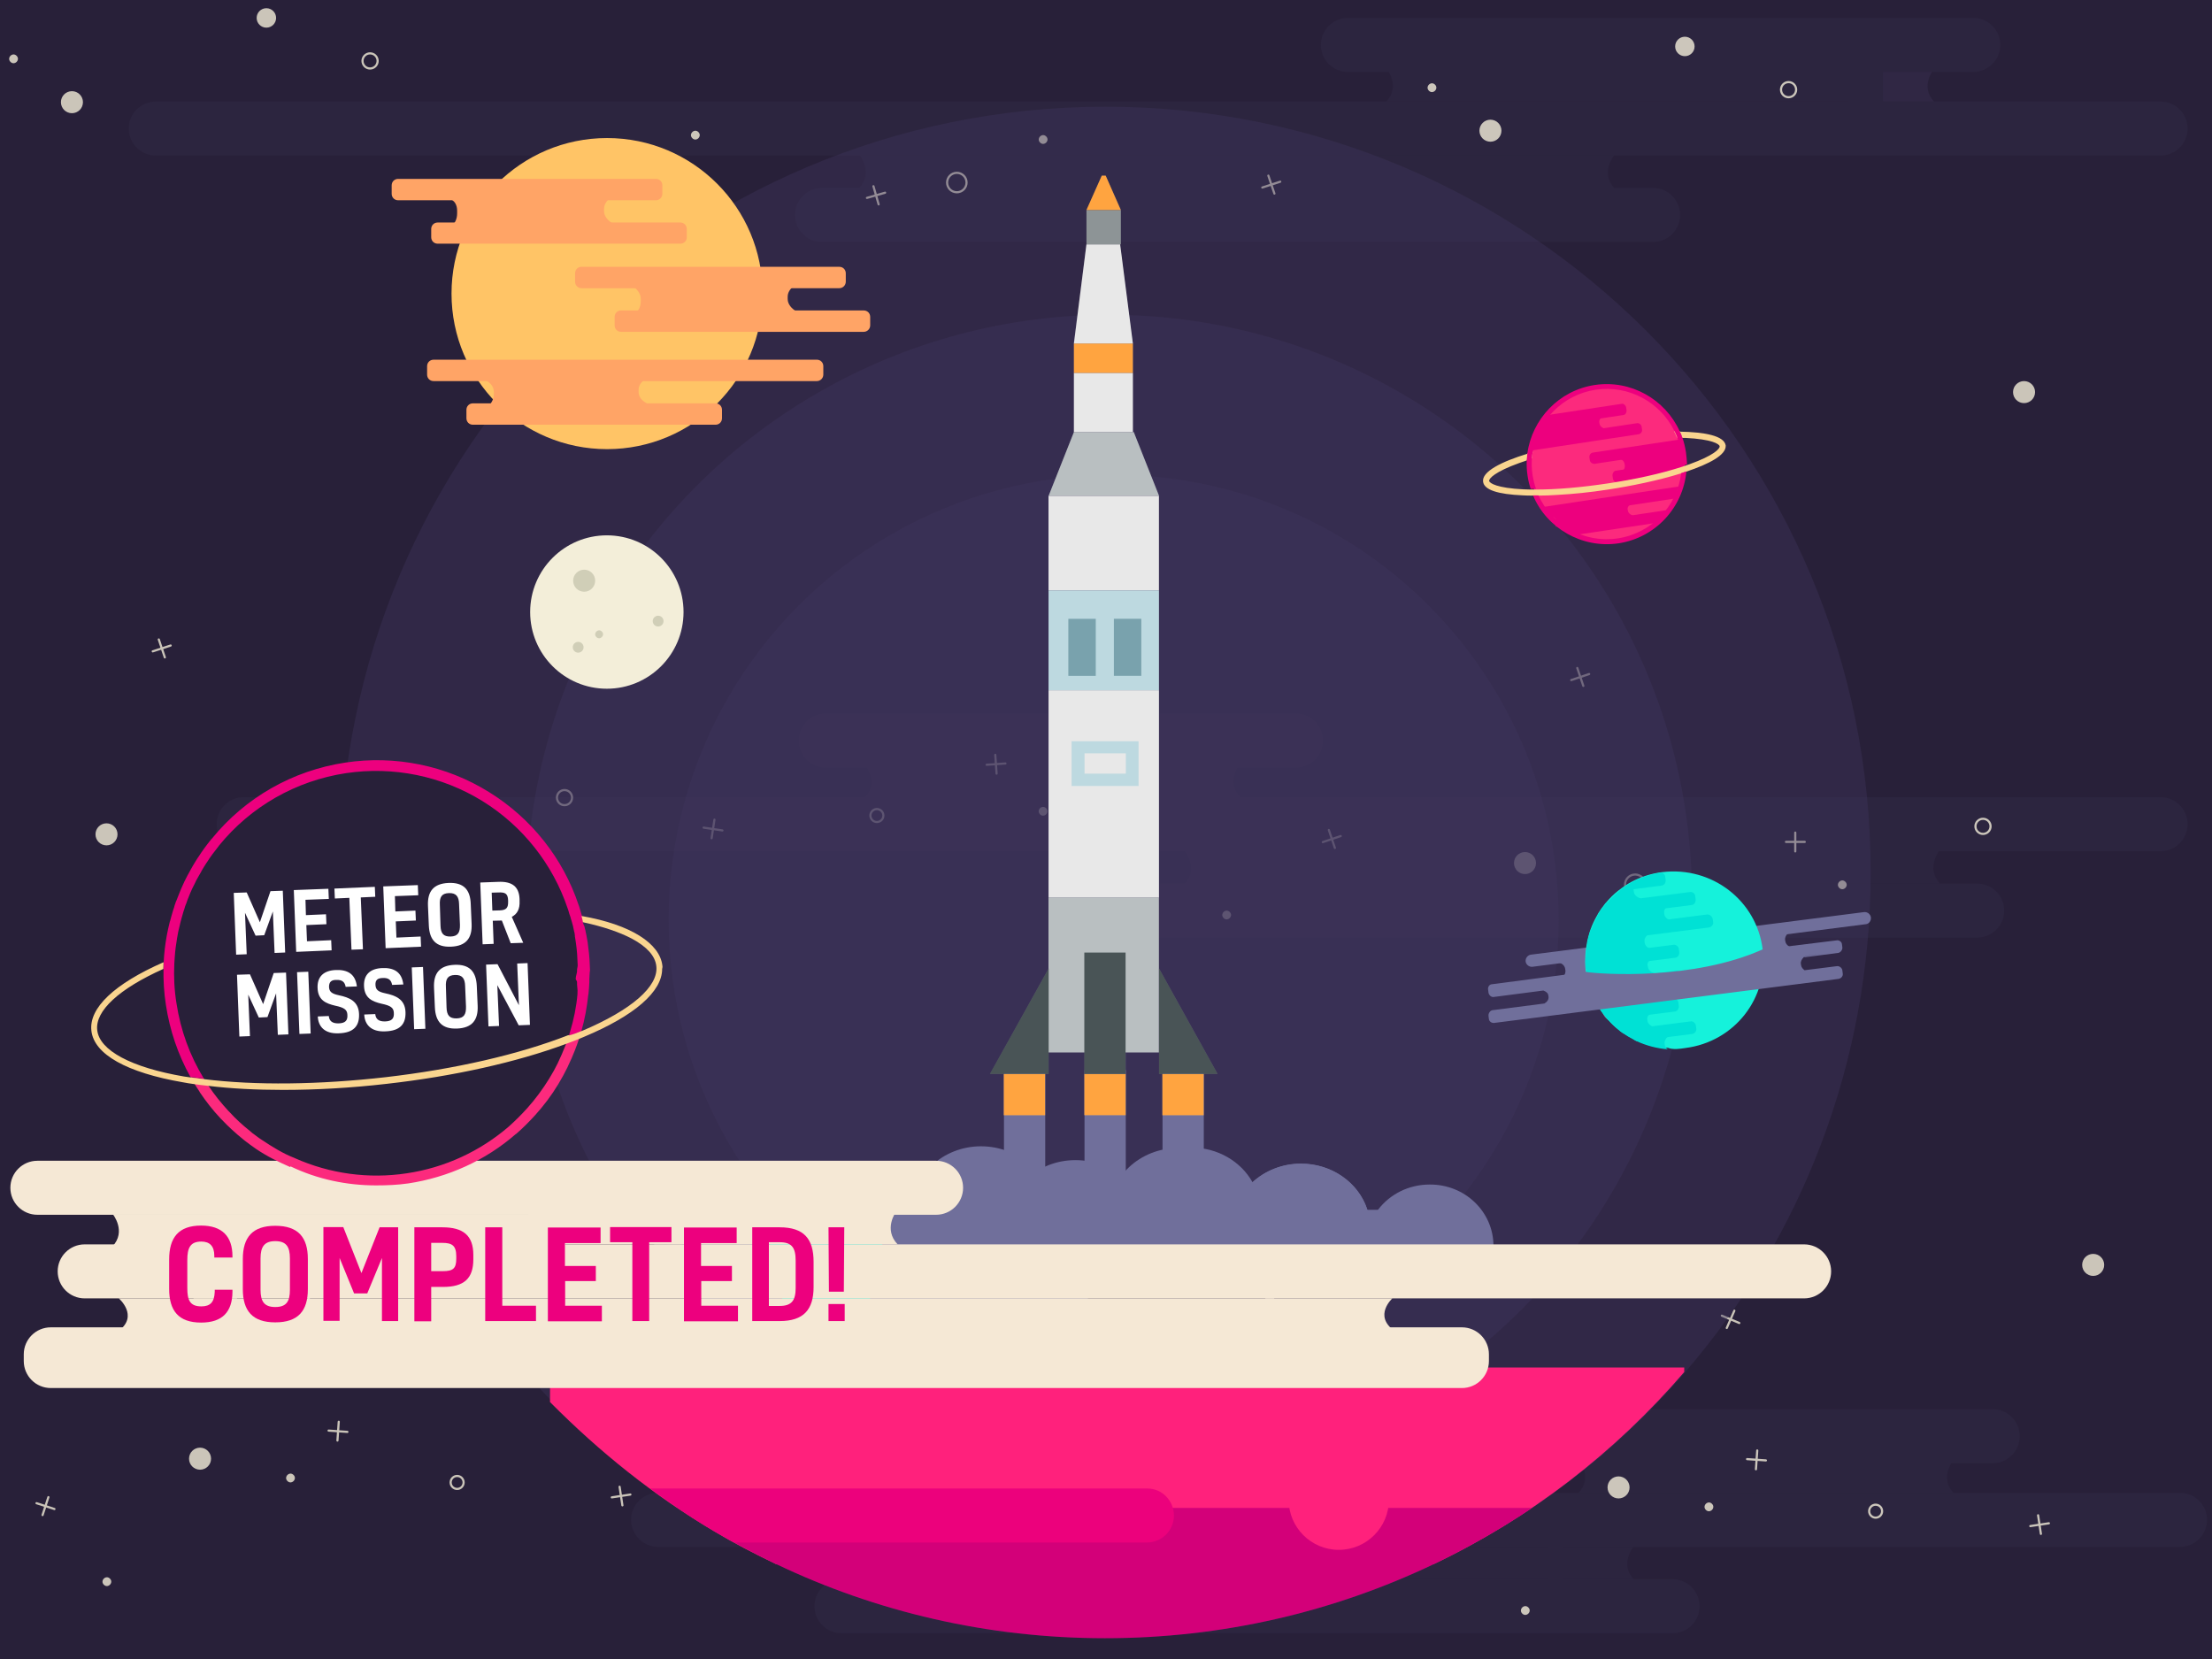<?xml version="1.0" encoding="utf-8"?>
<!-- Generator: Adobe Illustrator 19.2.1, SVG Export Plug-In . SVG Version: 6.00 Build 0)  -->
<svg version="1.1" id="Layer_1" xmlns="http://www.w3.org/2000/svg" xmlns:xlink="http://www.w3.org/1999/xlink" x="0px" y="0px"
	 viewBox="0 0 1023.9 768" style="enable-background:new 0 0 1023.9 768;" xml:space="preserve">
<rect x="0" y="0" width="1023.9" height="768" fill="#333333" stroke="none"/>
<style type="text/css">
	.st0{fill:#282039;}
	.st1{fill:#2C253F;}
	.st2{fill:#302744;}
	.st3{opacity:0.8;}
	.st4{fill:#F3EED9;stroke:#F3EED9;stroke-linecap:round;stroke-linejoin:round;stroke-miterlimit:10;}
	.st5{opacity:0.8;fill:none;stroke:#F3EED9;stroke-miterlimit:10;}
	.st6{opacity:0.8;fill:#F3EED9;}
	.st7{opacity:0.4;fill:#40355D;}
	.st8{fill:#F3EED9;}
	.st9{fill:#D0CEB7;}
	.st10{fill:#706F9B;}
	.st11{fill:#15F2DB;}
	.st12{fill:#00E1D5;}
	.st13{fill:#FC2A7D;}
	.st14{fill:#ED007E;}
	.st15{fill:#FAD58F;}
	.st16{fill:#FFC466;}
	.st17{fill:#FFA466;}
	.st18{fill:#FF217C;}
	.st19{fill:#D30079;}
	.st20{fill:#F5E8D5;}
	.st21{fill:#EC017C;}
	.st22{fill:#FFFFFF;}
	.st23{opacity:0.15;}
	.st24{fill:#FFA440;}
	.st25{fill:#E8E8E8;}
	.st26{fill:#8D9496;}
	.st27{fill:#B9BFC1;}
	.st28{fill:#BDD9E0;}
	.st29{fill:#79A2AD;}
	.st30{fill:#495456;}
</style>
<g>
	<rect transform="matrix(-1 -1.224647e-16 1.224647e-16 -1 1023.904 768)" class="st0" width="1023.9" height="768"/>
	<g>
		<path class="st1" d="M548.4,394c0,0,6.8,8,0.1,15h39.1v-15L548.4,394z"/>
		<path class="st1" d="M861.6,409h-281v-15l280.3,0"/>
		<path class="st1" d="M897.5,394c0,0-6.1,8,0.5,15h-40.4v-15L897.5,394z"/>
	</g>
	<path class="st1" d="M400.4,354c0,0,6.8,8,0.1,15h39.1v-15L400.4,354z"/>
	<path class="st1" d="M573.5,354c0,0-6.1,8,0.5,15H433.6v-15L573.5,354z"/>
	<path class="st1" d="M915.2,409l-384.7,0c-6.9,0-12.5,5.6-12.5,12.5v0c0,6.9,5.6,12.5,12.5,12.5l384.7,0c6.9,0,12.5-5.6,12.5-12.5
		v0C927.7,414.6,922.1,409,915.2,409z"/>
	<path class="st1" d="M1000.1,369l-887.3,0c-6.9,0-12.5,5.6-12.5,12.5l0,0c0,6.9,5.6,12.5,12.5,12.5l887.3,0
		c6.9,0,12.5-5.6,12.5-12.5l0,0C1012.6,374.6,1007,369,1000.1,369z"/>
	<path class="st1" d="M599.8,330.3l-217.5,0c-6.9,0-12.5,5.6-12.5,12.5v0c0,6.9,5.6,12.5,12.5,12.5l217.5,0
		c6.9,0,12.5-5.6,12.5-12.5v0C612.3,335.9,606.7,330.3,599.8,330.3z"/>
	<path class="st2" d="M895.1,32c0,0-6.5,8,0.1,15h-39.6V32L895.1,32z"/>
	<g>
		<path class="st1" d="M747.1,72c0,0-6.5,8,0.1,15h-39.6V72L747.1,72z"/>
		<path class="st1" d="M433.6,87h281V72l-280.3,0"/>
		<path class="st1" d="M398,72c0,0,6.4,8-0.3,15h39.9V72L398,72z"/>
	</g>
	<path class="st1" d="M642,32c0,0,6.4,8-0.3,15h229.9V32L642,32z"/>
	<path class="st1" d="M380.5,87l384.7,0c6.9,0,12.5,5.6,12.5,12.5v0c0,6.9-5.6,12.5-12.5,12.5l-384.7,0c-6.9,0-12.5-5.6-12.5-12.5v0
		C368,92.6,373.6,87,380.5,87z"/>
	<path class="st1" d="M72.1,47l928,0c6.9,0,12.5,5.6,12.5,12.5v0c0,6.9-5.6,12.5-12.5,12.5l-928,0c-6.9,0-12.5-5.6-12.5-12.5v0
		C59.6,52.6,65.2,47,72.1,47z"/>
	<path class="st1" d="M623.9,8.3l289.5,0c6.9,0,12.5,5.6,12.5,12.5v0c0,6.9-5.6,12.5-12.5,12.5l-289.5,0c-6.9,0-12.5-5.6-12.5-12.5
		v0C611.4,13.9,617,8.3,623.9,8.3z"/>
	<g>
		<g>
			<path class="st1" d="M756.1,716c0,0-6.5,8,0.1,15h-39.6v-15L756.1,716z"/>
			<path class="st1" d="M442.6,731h281v-15l-280.3,0"/>
			<path class="st1" d="M407,716c0,0,6.4,8-0.3,15h39.9v-15L407,716z"/>
		</g>
		<path class="st1" d="M904.1,676c0,0-6.5,8,0.1,15h-39.6v-15L904.1,676z"/>
		<path class="st1" d="M731,676c0,0,6.4,8-0.3,15h139.9v-15L731,676z"/>
		<path class="st1" d="M389.5,731l384.7,0c6.9,0,12.5,5.6,12.5,12.5l0,0c0,6.9-5.6,12.5-12.5,12.5l-384.7,0
			c-6.9,0-12.5-5.6-12.5-12.5v0C377,736.6,382.6,731,389.5,731z"/>
		<path class="st1" d="M304.6,691l704.5,0c6.9,0,12.5,5.6,12.5,12.5v0c0,6.9-5.6,12.5-12.5,12.5l-704.5,0c-6.9,0-12.5-5.6-12.5-12.5
			l0,0C292.1,696.6,297.7,691,304.6,691z"/>
		<path class="st1" d="M704.9,652.3l217.5,0c6.9,0,12.5,5.6,12.5,12.5v0c0,6.9-5.6,12.5-12.5,12.5l-217.5,0
			c-6.9,0-12.5-5.6-12.5-12.5l0,0C692.4,657.9,698,652.3,704.9,652.3z"/>
	</g>
	<g>
		<g class="st3">
			<line class="st4" x1="802.8" y1="606.7" x2="799.3" y2="614.7"/>
			<line class="st4" x1="805.1" y1="612.4" x2="797" y2="609"/>
		</g>
		<circle class="st5" cx="746.9" cy="467.5" r="4.7"/>
		<circle class="st5" cx="756.9" cy="409.5" r="4.7"/>
		<ellipse transform="matrix(0.707 -0.707 0.707 0.707 -363.227 596.091)" class="st6" cx="537.9" cy="736.5" rx="2" ry="2"/>
		<circle class="st6" cx="524.9" cy="366.5" r="5.1"/>
		<circle class="st6" cx="705.9" cy="399.5" r="5.1"/>
		<g class="st3">
			<line class="st4" x1="831" y1="385.4" x2="831" y2="394.1"/>
			<line class="st4" x1="835.4" y1="389.7" x2="826.7" y2="389.7"/>
		</g>
		<g class="st3">
			<line class="st4" x1="330.7" y1="379.4" x2="329.4" y2="388"/>
			<line class="st4" x1="334.4" y1="384.4" x2="325.7" y2="383.1"/>
		</g>
		<g class="st3">
			<line class="st4" x1="460.7" y1="349.4" x2="461.3" y2="358.1"/>
			<line class="st4" x1="465.4" y1="353.4" x2="456.7" y2="354"/>
		</g>
		<circle class="st5" cx="917.9" cy="382.5" r="3.5"/>
		<ellipse transform="matrix(0.707 -0.707 0.707 0.707 -124.071 451.466)" class="st6" cx="482.9" cy="375.5" rx="2" ry="2"/>
		<ellipse transform="matrix(0.707 -0.707 0.707 0.707 95.839 360.377)" class="st6" cx="482.9" cy="64.5" rx="2" ry="2"/>
		<ellipse transform="matrix(0.707 -0.707 0.707 0.707 50.098 245.947)" class="st6" cx="321.9" cy="62.5" rx="2" ry="2"/>
		<ellipse transform="matrix(0.707 -0.707 0.707 0.707 -133.116 525.629)" class="st6" cx="567.9" cy="423.5" rx="2" ry="2"/>
		<ellipse transform="matrix(0.707 -0.707 0.707 0.707 -39.742 723.054)" class="st6" cx="852.9" cy="409.5" rx="2" ry="2"/>
		<g class="st3">
			<line class="st4" x1="615.1" y1="384.2" x2="617.9" y2="392.5"/>
			<line class="st4" x1="620.6" y1="387" x2="612.3" y2="389.8"/>
		</g>
		<circle class="st6" cx="309.9" cy="575.5" r="7.1"/>
		<circle class="st6" cx="544.9" cy="499.5" r="5.1"/>
		<circle class="st5" cx="523.9" cy="264.5" r="7"/>
		<g class="st3">
			<line class="st4" x1="404.3" y1="86.2" x2="406.7" y2="94.6"/>
			<line class="st4" x1="409.7" y1="89.2" x2="401.3" y2="91.6"/>
		</g>
		<g class="st3">
			<line class="st4" x1="730.1" y1="309.2" x2="732.9" y2="317.5"/>
			<line class="st4" x1="735.6" y1="312" x2="727.3" y2="314.8"/>
		</g>
		<circle class="st5" cx="827.9" cy="41.5" r="3.5"/>
		<circle class="st6" cx="936.9" cy="181.5" r="5.1"/>
		<ellipse transform="matrix(0.707 -0.707 0.707 0.707 -255.936 501.116)" class="st6" cx="476.9" cy="559.5" rx="2" ry="2"/>
		<circle class="st6" cx="968.9" cy="585.5" r="5.1"/>
		<g class="st3">
			<line class="st4" x1="587.1" y1="81.3" x2="589.9" y2="89.6"/>
			<line class="st4" x1="592.6" y1="84.1" x2="584.3" y2="86.8"/>
		</g>
		<circle class="st6" cx="689.9" cy="60.5" r="5.1"/>
		<circle class="st6" cx="779.9" cy="21.5" r="4.5"/>
		<ellipse transform="matrix(0.707 -0.707 0.707 0.707 165.53 480.626)" class="st6" cx="662.9" cy="40.5" rx="2" ry="2"/>
		<circle class="st5" cx="442.9" cy="84.5" r="4.5"/>
		<circle class="st5" cx="405.9" cy="377.5" r="3"/>
		<circle class="st5" cx="517.2" cy="731.5" r="4.7"/>
		<circle class="st6" cx="749.2" cy="688.5" r="5.1"/>
		<circle class="st6" cx="568.2" cy="721.5" r="5.1"/>
		<g class="st3">
			<line class="st4" x1="443.1" y1="707.4" x2="443.1" y2="716.1"/>
			<line class="st4" x1="438.7" y1="711.7" x2="447.4" y2="711.7"/>
		</g>
		<g class="st3">
			<line class="st4" x1="943.4" y1="701.4" x2="944.7" y2="710"/>
			<line class="st4" x1="939.8" y1="706.4" x2="948.4" y2="705.1"/>
		</g>
		<g class="st3">
			<line class="st4" x1="813.4" y1="671.4" x2="812.8" y2="680.1"/>
			<line class="st4" x1="808.7" y1="675.4" x2="817.4" y2="676"/>
		</g>
		<circle class="st5" cx="356.2" cy="704.5" r="3.5"/>
		<ellipse transform="matrix(0.707 -0.707 0.707 0.707 -261.475 763.744)" class="st6" cx="791.2" cy="697.5" rx="2" ry="2"/>
		<ellipse transform="matrix(0.707 -0.707 0.707 0.707 -320.312 717.699)" class="st6" cx="706.2" cy="745.5" rx="2" ry="2"/>
		<ellipse transform="matrix(0.707 -0.707 0.707 0.707 -393.887 512.073)" class="st6" cx="421.2" cy="731.5" rx="2" ry="2"/>
		<g class="st3">
			<line class="st4" x1="659" y1="706.2" x2="656.3" y2="714.5"/>
			<line class="st4" x1="653.5" y1="709" x2="661.8" y2="711.8"/>
		</g>
		<circle class="st5" cx="868.2" cy="699.5" r="3"/>
	</g>
	<g class="st3">
		<line class="st4" x1="146.2" y1="593.5" x2="142.7" y2="601.5"/>
		<line class="st4" x1="148.5" y1="599.2" x2="140.4" y2="595.8"/>
	</g>
	<circle class="st5" cx="90.3" cy="454.2" r="4.7"/>
	<circle class="st5" cx="100.3" cy="396.2" r="4.7"/>
	<circle class="st6" cx="49.3" cy="386.2" r="5.1"/>
	<g class="st3">
		<line class="st4" x1="174.4" y1="372.1" x2="174.4" y2="380.9"/>
		<line class="st4" x1="178.8" y1="376.5" x2="170.1" y2="376.5"/>
	</g>
	<circle class="st5" cx="261.3" cy="369.2" r="3.5"/>
	<ellipse transform="matrix(0.707 -0.707 0.707 0.707 -222.686 254.887)" class="st6" cx="196.3" cy="396.2" rx="2" ry="2"/>
	<g class="st3">
		<line class="st4" x1="73.5" y1="296" x2="76.3" y2="304.3"/>
		<line class="st4" x1="79" y1="298.8" x2="70.7" y2="301.5"/>
	</g>
	<circle class="st5" cx="171.3" cy="28.2" r="3.5"/>
	<circle class="st6" cx="280.3" cy="168.3" r="5.1"/>
	<circle class="st6" cx="312.3" cy="572.2" r="5.1"/>
	<circle class="st6" cx="33.3" cy="47.3" r="5.1"/>
	<circle class="st6" cx="123.3" cy="8.3" r="4.5"/>
	<ellipse transform="matrix(0.707 -0.707 0.707 0.707 -17.414 12.459)" class="st6" cx="6.3" cy="27.2" rx="2" ry="2"/>
	<circle class="st6" cx="92.6" cy="675.2" r="5.1"/>
	<g class="st3">
		<line class="st4" x1="286.8" y1="688.2" x2="288.1" y2="696.8"/>
		<line class="st4" x1="283.2" y1="693.1" x2="291.8" y2="691.8"/>
	</g>
	<g class="st3">
		<line class="st4" x1="156.8" y1="658.1" x2="156.2" y2="666.8"/>
		<line class="st4" x1="152.1" y1="662.2" x2="160.8" y2="662.8"/>
	</g>
	<ellipse transform="matrix(0.707 -0.707 0.707 0.707 -444.42 295.577)" class="st6" cx="134.6" cy="684.2" rx="2" ry="2"/>
	<ellipse transform="matrix(0.707 -0.707 0.707 0.707 -503.257 249.531)" class="st6" cx="49.6" cy="732.2" rx="2" ry="2"/>
	<g class="st3">
		<line class="st4" x1="22.4" y1="693" x2="19.7" y2="701.3"/>
		<line class="st4" x1="16.9" y1="695.8" x2="25.2" y2="698.5"/>
	</g>
	<circle class="st5" cx="211.6" cy="686.2" r="3"/>
	<path class="st7" d="M865.9,403.8c0,88.2-32.2,168.8-85.4,230.8c-0.1,0.2-0.3,0.3-0.4,0.5c-20.7,24-44.5,45.2-70.8,62.9
		c-14.5,9.7-29.7,18.4-45.5,26c-46.1,22-97.7,34.3-152.2,34.3c-54.5,0-106.1-12.3-152.2-34.3c-6.6-3.1-13.1-6.5-19.4-10
		c-3.1-1.7-6.1-3.4-9.1-5.2c-5.8-3.4-11.5-7-17-10.8c-4.3-2.9-8.6-5.9-12.7-9c-16.3-12-31.5-25.4-45.4-40c-0.2-0.2-0.3-0.3-0.5-0.5
		c-60.7-63.6-98-149.8-98-244.7c0-195.7,158.7-354.4,354.4-354.4C707.2,49.4,865.9,208.1,865.9,403.8z"/>
	<circle class="st7" cx="513.4" cy="415.5" r="269.8"/>
	<circle class="st7" cx="515.5" cy="425.8" r="206"/>
	<g>
		<circle class="st8" cx="280.9" cy="283.3" r="35.5"/>
		<circle class="st9" cx="270.4" cy="268.8" r="5.1"/>
		
			<ellipse transform="matrix(0.707 -0.707 0.707 0.707 -133.527 276.984)" class="st9" cx="267.7" cy="299.7" rx="2.5" ry="2.5"/>
		
			<ellipse transform="matrix(0.707 -0.707 0.707 0.707 -114.116 299.593)" class="st9" cx="304.7" cy="287.6" rx="2.5" ry="2.5"/>
		
			<ellipse transform="matrix(0.707 -0.707 0.707 0.707 -126.375 282.146)" class="st9" cx="277.4" cy="293.6" rx="1.8" ry="1.8"/>
	</g>
	<g>
		<g>
			<path class="st10" d="M863.6,427.8l-154.2,19.7c-1.5,0.2-3-0.9-3.2-2.4l0,0c-0.2-1.5,0.9-3,2.4-3.2l154.2-19.7
				c1.5-0.2,3,0.9,3.2,2.4v0C866.2,426.2,865.1,427.7,863.6,427.8z"/>
			<path class="st10" d="M762.8,443l0.1,0.6c0.2,1.4,1.5,2.5,3,2.9l0.1,0.8l-43.6,5.6c1.5-0.7,2.4-2.3,2.2-3.8l-0.1-0.6
				c-0.2-1.5-1.4-2.6-3.1-3l-0.1-0.5l43.6-5.6l0,0.1C763.6,440.2,762.6,441.6,762.8,443z"/>
			<path class="st10" d="M788.1,441.2l-0.1-0.6c-0.2-1.4-1-2.6-3-2.9l-0.1-0.9l43.8-5.6c-1.5,0.9-2.6,2.4-2.4,3.9l0.1,0.6
				c0.2,1.5,1.7,2.6,3.1,3l0.1,0.5l-43.6,5.6l0,0C787.8,443.9,788.3,442.6,788.1,441.2z"/>
		</g>
		<path class="st11" d="M815.9,439.4c2.9,22.6-13.1,42.8-35.7,45.7c-2.8,0.4-5.5,0.9-8.2-0.1h0c-5.1,0-10-1.3-14.5-3.5
			c-0.4-0.2-0.7-0.2-1.1-0.4c-1.9-1-3.7-2-5.5-3.2c-0.5-0.4-1-0.7-1.5-1.1c-1.8-1.4-3.5-3-5-4.7c-0.4-0.4-0.7-0.8-1.1-1.2
			c-1.1-1.4-2.2-2.8-3.1-4.3c-1.3-2-2.4-4.1-3.3-6.3c-0.8-1.9-1.4-3.8-1.9-5.8c-0.4-1.5-0.7-3.1-0.9-4.7c0-0.2,0-0.3-0.1-0.5
			c-0.1-0.9-0.2-1.8-0.2-2.7c0-0.8-0.1-1.6,0-2.4c0-0.1,0-0.2,0-0.3c0-2.5,0.3-5,0.8-7.5c0-0.2,0.1-0.5,0.1-0.7
			c0.3-1.4,0.7-2.8,1.1-4.2c0.2-0.5,0.3-0.9,0.5-1.4c0.7-2,1.6-3.9,2.6-5.7c0.3-0.5,0.6-1,0.8-1.5c0.9-1.5,2-3,3.1-4.4
			c0.2-0.3,0.4-0.5,0.6-0.7c1.7-2,3.5-3.8,5.5-5.4c1.5-1.2,3.1-2.3,4.7-3.3c4-2.4,8.5-4.1,13.2-5c0.9-0.2,1.7-0.3,2.6-0.4
			C792.4,400.9,813.1,416.8,815.9,439.4z"/>
		<path class="st10" d="M835.5,442.7c-0.1,0.1-0.1,0.2-0.1,0.4l-0.4,0c0.1-0.1,0.2-0.2,0.3-0.3C835.4,442.8,835.4,442.8,835.5,442.7
			z"/>
		<path class="st10" d="M842.7,441.5c-0.2,0.1-7,1.1-7.2,1.2C835.7,442.4,842.5,441.6,842.7,441.5z"/>
		<path class="st10" d="M842.7,441.5c-0.2,0.1-7,1.1-7.2,1.2C835.7,442.4,842.5,441.6,842.7,441.5z"/>
		<g>
			<path class="st12" d="M784.7,414.8l0.2,1.6c0.1,1.1-0.6,2.3-1.7,2.5l-44.1,5.6c0.3-0.5,0.6-1,0.8-1.5c1.1-1.8,2.4-3.5,3.8-5.2
				l38.7-4.9C783.6,412.8,784.6,413.7,784.7,414.8z"/>
		</g>
		<g>
			<path class="st12" d="M792.8,425.4l0.2,1.6c0.1,1.1-0.8,2.1-1.9,2.3l-56.4,7.2c0-0.2,0.1-0.5,0.1-0.7c0.3-1.4,0.7-2.8,1.1-4.2
				c0.2-0.5,0.3-0.9,0.5-1.4l53.8-6.9C791.4,423.2,792.6,424.3,792.8,425.4z"/>
		</g>
		<g>
			<path class="st12" d="M770.3,422.6l0.1,0.6c0.1,1.1,0.9,1.9,2,2.5c0.2,0.1,0.4,0.2,0.6,0.3c0.2,0.1,0.3,0.1,0.5,0.1l0.1,0.8
				l-37.5,4.8c0.2-0.5,0.3-0.9,0.5-1.4c0.7-2,1.6-3.9,2.6-5.7c0.3-0.5,0.6-1,0.8-1.5l32.5-4.1l0,0.1c-0.6,0.3-1.1,0.7-1.5,1.2
				c-0.1,0.1-0.1,0.2-0.2,0.3C770.4,421.1,770.2,421.8,770.3,422.6z"/>
		</g>
		<g>
			<path class="st12" d="M756.2,412.3l0.1,0.6c0.1,1.1,0.9,1.9,2,2.5c0.2,0.1,0.4,0.2,0.6,0.3c0.2,0.1,0.3,0.1,0.5,0.1l0.1,0.8
				l-16.3,2.1c0.2-0.3,0.4-0.5,0.6-0.7c1.7-2,3.5-3.8,5.5-5.4c1.5-1.2,3.1-2.3,4.7-3.3l4.4-0.6l0,0.1c-0.6,0.3-1.1,0.7-1.5,1.2
				c-0.1,0.1-0.1,0.2-0.2,0.3c-0.3,0.4-0.5,0.9-0.6,1.4C756.2,411.8,756.2,412.1,756.2,412.3z"/>
		</g>
		<g>
			<path class="st12" d="M776.9,464.1l0.2,1.6c0.1,1.1-0.6,2.3-1.7,2.5l-30.9,3.9c-0.4-0.4-0.7-0.8-1.1-1.2
				c-1.1-1.4-2.2-2.8-3.1-4.3l34.4-4.4C775.8,462.1,776.8,463,776.9,464.1z"/>
		</g>
		<g>
			<path class="st12" d="M785,474.7l0.2,1.6c0.1,1.1-0.8,2.1-1.9,2.3l-25.7,3.3c-0.4-0.2-0.7-0.3-1.1-0.5c-1.9-1-3.7-2.1-5.5-3.3
				c-0.5-0.4-1-0.8-1.5-1.1l33-4.2C783.6,472.5,784.8,473.6,785,474.7z"/>
		</g>
		<g>
			<path class="st12" d="M762.5,471.9l0.1,0.6c0.1,1.1,0.9,1.9,2,2.5c0.2,0.1,0.4,0.2,0.6,0.3c0.2,0.1,0.3,0.1,0.5,0.1l0.1,0.8
				l-14.7,1.9c-0.5-0.4-1-0.8-1.5-1.1c-1.8-1.4-3.5-3-5-4.7c-0.4-0.4-0.7-0.8-1.1-1.2l21.3-2.7l0,0.1c-0.6,0.3-1.1,0.7-1.5,1.2
				c-0.1,0.1-0.1,0.2-0.2,0.3C762.6,470.4,762.4,471.1,762.5,471.9z"/>
		</g>
		<g>
			<path class="st12" d="M772.8,479.3L772.8,479.3c-0.4,0.3-0.7,0.5-1,0.8c-0.2,0.1-0.3,0.3-0.5,0.5c-0.1,0.1-0.1,0.2-0.2,0.3
				c-0.4,0.6-0.7,1.4-0.6,2.1l0.1,0.6c0.1,0.9,0.6,1.6,1.4,2.1c-5.1-0.4-10-1.7-14.5-3.8c-0.4-0.2-0.7-0.3-1.1-0.5L772.8,479.3z"/>
		</g>
		<g>
			<path class="st12" d="M777.1,439.2l0.2,1.6c0.1,1.1-0.6,2.3-1.7,2.5l-41.5,5.3c-0.1-0.9-0.2-1.8-0.2-2.7c0-0.8-0.1-1.6,0-2.4
				c0.1-0.1,0.1-0.2,0.2-0.3c0.2-0.3,0.4-0.5,0.6-0.8l40.2-5.1C775.9,437.3,777,438.2,777.1,439.2z"/>
		</g>
		<g>
			<path class="st12" d="M770.8,405.8l0.2,1.6c0.1,1.1-0.6,2.3-1.7,2.5l-20,2.6c1.5-1.2,3.1-2.3,4.7-3.3c4-2.4,8.5-4.1,13.2-5
				l1.3-0.2C769.7,403.9,770.7,404.7,770.8,405.8z"/>
		</g>
		<g>
			<path class="st12" d="M778.6,451.3l0.2,1.6c0.1,1.1-0.8,2.1-1.9,2.3l-39.9,5.1c-0.8-1.9-1.4-3.8-1.9-5.8l41-5.2
				C777.3,449.2,778.5,450.3,778.6,451.3z"/>
		</g>
		<g>
			<path class="st12" d="M762.7,447l0.1,0.6c0.2,1.3,1.2,2.3,2.6,2.7c0.2,0.1,0.3,0.1,0.5,0.1l0.1,0.8l-30.7,3.9
				c-0.4-1.5-0.7-3.1-0.9-4.7c0-0.2,0-0.3-0.1-0.5c-0.1-0.9-0.2-1.8-0.2-2.7l30.8-3.9l0,0.1c-0.6,0.3-1.1,0.7-1.5,1.2
				c-0.4,0.5-0.7,1.1-0.8,1.7C762.6,446.6,762.6,446.8,762.7,447z"/>
		</g>
		<g>
			<path class="st12" d="M761.2,435.8l0.1,0.6c0.2,1.3,1.2,2.3,2.6,2.7c0.2,0.1,0.3,0.1,0.5,0.1l0.1,0.8l-30.5,3.9
				c0-2.5,0.3-5,0.8-7.5c0-0.2,0.1-0.5,0.1-0.7l28.6-3.6l0,0.1c-0.4,0.2-0.7,0.4-1,0.7c-0.2,0.1-0.3,0.3-0.5,0.5
				C761.4,434.1,761.1,435,761.2,435.8z"/>
		</g>
		<path class="st10" d="M852.6,437l0.2,1.6c0.1,1.1-0.9,2.4-2,2.5l-15.5,2c0-0.2,0.1-0.3,0.1-0.4c0.2-0.1,7-1.1,7.2-1.2
			c-0.2,0.1-7,0.9-7.2,1.2c-0.1,0-0.1,0.1-0.2,0.1c-0.1,0.1-0.2,0.2-0.3,0.3c-0.9,0.9-1.5,2-1.3,3.1l0.1,0.6
			c0.1,0.9,0.8,1.7,1.6,2.3l15.1-1.9c1.1-0.1,2.3,0.9,2.4,2l0.2,1.6c0.1,1.1-0.8,2.1-1.9,2.3l-159.5,20.4c-1.1,0.1-2.2-0.6-2.4-1.7
			l-0.2-1.6c-0.1-1.1,0.7-2.4,1.8-2.6l24.1-3.1c1.3-0.8,2-1.8,1.9-3.1l-0.1-0.6c-0.1-1.1-1-1.8-2.3-2.3l-23.1,3
			c-1.1,0.1-2.1-0.9-2.3-2l-0.2-1.6c-0.1-1.1,0.6-2.2,1.7-2.3l43.6-5.7c7.6,1.1,49.7,3.9,81.7-10.4l34.2-4.2
			C851.2,435,852.5,435.9,852.6,437z"/>
	</g>
	<g>
		<path class="st13" d="M779.2,209.5c0.2,1.3,0.3,2.6,0.4,3.9c0,0.3,0,0.6,0,0.9c0,0.5,0,1,0,1.5c0,0.2,0,0.4,0,0.6
			c0,0.7-0.1,1.4-0.1,2c0,0,0,0,0,0c-0.2,2.3-0.7,4.6-1.3,6.7c-0.3,0.9-0.6,1.8-0.9,2.7c-0.3,0.9-0.7,1.7-1.1,2.6
			c0,0.1-0.1,0.2-0.1,0.2c-1,2-2.1,3.8-3.4,5.6c-0.6,0.9-1.3,1.7-2,2.5c-1,1.1-2.1,2.2-3.2,3.2c0,0,0,0,0,0
			c-5,4.3-11.2,7.3-18.2,8.4c-7,1.1-13.8,0-19.8-2.7c0,0,0,0,0,0c-2-0.9-3.9-2-5.7-3.2c-0.4-0.2-0.7-0.5-1-0.7
			c-0.1-0.1-0.2-0.2-0.3-0.2c-0.3-0.2-0.5-0.4-0.8-0.6c-1.3-1-2.5-2.2-3.7-3.4c-0.1-0.1-0.1-0.1-0.2-0.2c-1.3-1.4-2.5-2.9-3.5-4.4
			c0,0,0-0.1-0.1-0.1c-2.8-4.2-4.8-9.2-5.6-14.6c-0.6-4-0.5-7.9,0.1-11.6c0.1-0.8,0.3-1.6,0.5-2.4c0,0,0,0,0,0
			c0.2-0.6,0.3-1.2,0.5-1.9c0.1-0.3,0.2-0.6,0.3-0.9c0-0.1,0.1-0.2,0.1-0.3c0.1-0.2,0.2-0.5,0.2-0.7c0.1-0.3,0.3-0.7,0.4-1
			c0.2-0.5,0.4-1,0.7-1.5c0.1-0.3,0.3-0.6,0.4-0.9c0.2-0.4,0.4-0.7,0.6-1.1c0.2-0.4,0.4-0.7,0.6-1c0.3-0.5,0.6-1,0.9-1.5
			c0,0,0,0,0,0c0.6-1,1.4-2,2.1-2.9c0,0,0.1-0.1,0.1-0.1c5.4-6.7,13.3-11.5,22.5-12.9c17.5-2.6,33.9,7.8,39.4,24.1c0,0,0,0.1,0,0.1
			c0.2,0.6,0.4,1.3,0.6,2c0.1,0.2,0.1,0.4,0.2,0.7c0.1,0.3,0.1,0.5,0.2,0.8c0,0.1,0.1,0.3,0.1,0.4c0,0.1,0,0.2,0.1,0.3
			c0,0.1,0,0.1,0,0.2c0,0.1,0,0.1,0,0.2c0,0.1,0,0.1,0,0.1c0,0.1,0,0.1,0,0.1C779.1,208.7,779.2,209.1,779.2,209.5z"/>
		<g>
			<g>
				<path class="st14" d="M752.7,188.5l0.2,1.4c0.1,1-0.5,2.1-1.4,2.2l-39.3,5.9c0.1-0.6,0.4-0.9,0.6-1.2c0.9-1.6,1.9-3.3,3.1-4.6
					l34.9-5.3C751.6,186.8,752.5,187.6,752.7,188.5z"/>
			</g>
			<g>
				<path class="st14" d="M759.9,197.6l0.2,1.4c0.1,0.9-0.7,1.9-1.6,2l-50.1,7.6c0.3-1.2,0.6-3,1-4.4c0.1-0.3,0.2-0.5,0.3-1.1
					l48-7.2C758.7,195.7,759.8,196.6,759.9,197.6z"/>
			</g>
			<g>
				<path class="st14" d="M740.3,195.6l0.1,0.5c0.2,1.1,1.1,1.9,2.3,2.3c0.1,0,0.3,0.1,0.4,0.1l0.1,0.7l-33.7,5.1
					c0.1-0.3,0.2-0.6,0.3-0.9c0.6-1.9,1.5-3.8,2.4-5.6c0.2-0.4,0.4-0.7,0.6-1l29.4-4.4l0,0.1c-0.5,0.3-0.9,0.6-1.2,1.1
					C740.4,194.1,740.2,194.8,740.3,195.6z"/>
			</g>
		</g>
		<g>
			<g>
				<path class="st14" d="M779.1,208.5l-41,6.2c-0.9,0.1-2.1-0.7-2.2-1.7l-0.2-1.4c-0.1-1,0.7-2,1.6-2.1l40.5-6.1
					c0.4,1.1,0.8,2.7,1.1,4C778.9,207.7,779,207.9,779.1,208.5z"/>
			</g>
			<g>
				<path class="st14" d="M779.6,213.1c0.1,0.6,0,0.7,0.1,1c0,1.4,0,3.1-0.1,4.3l-31,4.7c-1,0.1-1.8-0.5-2-1.5l-0.2-1.4
					c-0.1-1,0.5-2.1,1.4-2.3L779.6,213.1z"/>
			</g>
			<g>
				<path class="st14" d="M779.2,209.5c0.2,1.3,0.3,2.6,0.4,3.9c0,0.3,0,0.6,0,0.9l-29.4,4.4c0.5-0.3,0.9-0.6,1.3-1.1
					c0.5-0.7,0.7-1.5,0.6-2.3l-0.1-0.5c-0.1-1-0.8-1.8-1.7-2.2c-0.3-0.1-0.7-0.3-1-0.3l-0.1-0.5l29.7-4.5c0.1,0.3,0.1,0.6,0.2,0.9
					C779.1,208.7,779.2,209.1,779.2,209.5z"/>
			</g>
		</g>
		<g>
			<g>
				<path class="st14" d="M777,225.2c-0.3,0.9-0.6,1.8-0.9,2.8c-0.3,0.9-0.7,1.9-1.1,2.8l-58.5,8.8c-0.1-0.1-0.1-0.1-0.2-0.2
					c-1.3-1.4-2.5-2.9-3.5-4.4c0,0,0-0.1-0.1-0.1L777,225.2z"/>
			</g>
			<g>
				<path class="st14" d="M771.4,236.3c-0.6,0.9-1.3,1.8-2,2.6c-1,1.2-2,2.3-3.2,3.2l-38.1,5.7c0,0,0,0,0,0c-2-0.9-3.9-2-5.7-3.2
					c-0.4-0.2-0.7-0.5-1-0.7c-0.1-0.1-0.2-0.2-0.3-0.2l49.9-7.5C771,236.1,771.2,236.3,771.4,236.3z"/>
			</g>
			<g>
				<path class="st14" d="M753.4,235.8l0.1,0.5c0.1,0.9,0.8,1.7,1.8,2.1c0.3,0.1,0.6,0.3,1,0.3l0.1,0.7l-33.9,5.1
					c-0.4-0.2-0.7-0.5-1-0.7c-0.1-0.1-0.2-0.2-0.3-0.2l-1.1,0.2c0.1-0.2,0.2-0.5,0.3-0.8c0.1-0.4,0.1-0.8,0.1-1.2l-0.1-0.5
					c-0.1-0.9-0.6-1.6-1.4-2c-0.4-0.2-0.8-0.4-1.3-0.5l-0.1-0.5l37.9-5.7l0,0.1c-0.6,0.3-1.1,0.8-1.4,1.3
					C753.5,234.6,753.3,235.2,753.4,235.8z"/>
			</g>
		</g>
		<g>
			<path class="st15" d="M707,209.8c-0.1,1-0.2,2.1-0.3,3.1c0.8-0.2,1.6-0.5,2.4-0.7c0.1-1,0.2-2.1,0.4-3.1
				C708.7,209.3,707.9,209.6,707,209.8z M777.5,199.6c-0.8,0-1.7,0-2.6,0c0.5,0.9,0.9,1.9,1.3,2.9c0.8,0,1.7,0,2.5,0
				C778.3,201.5,777.9,200.5,777.5,199.6z"/>
			<path class="st15" d="M798.8,206.3c0.2,4.3-7.5,8.4-18.2,12c-0.8,0.3-1.6,0.5-2.4,0.8c-10.5,3.3-23.3,5.9-33.8,7.5
				c-8.3,1.3-16.4,2.1-23.8,2.5c-2.9,0.2-5.8,0.3-8.5,0.3c-0.9,0-1.7,0-2.5,0c-1.6,0-3.2,0-4.6-0.1c-11.9-0.5-18-2.6-18.5-6.3
				c-0.7-4.7,8.5-9.3,20.6-13c-0.1,1-0.2,2.1-0.3,3.1c-1.2,0.4-2.4,0.8-3.5,1.2c-11.4,4.1-14.1,7.2-14,8.3c0.2,1.1,3.7,3.3,15.8,3.9
				c1.1,0,2.3,0.1,3.4,0.1c0.8,0,1.6,0,2.5,0c9.6,0,21-1,33-2.8c12.9-1.9,24.9-4.6,34.5-7.7c0.8-0.3,1.6-0.5,2.3-0.8
				c0.4-0.1,0.8-0.3,1.2-0.4c11.4-4.1,14.1-7.2,14-8.3s-3.7-3.3-15.8-3.9c-0.5,0-1,0-1.5,0c-0.3-1-0.7-2-1.2-2.9
				c11.6,0.2,20.6,1.9,21.3,6.4C798.8,206,798.8,206.2,798.8,206.3z"/>
		</g>
		<path class="st14" d="M780.4,209.3c-0.4-2.4-0.9-4.7-1.7-6.8c-0.3-1-0.7-2-1.2-2.9c-6.7-14.7-22.5-23.9-39.3-21.4
			c-16.6,2.5-29,15.8-31.2,31.6c-0.1,1-0.2,2.1-0.3,3.1c-0.1,2.4,0,4.9,0.4,7.4c0.3,2.1,0.8,4.1,1.4,6c0.8,0,1.6,0,2.5,0
			c-0.7-2-1.3-4.2-1.6-6.4c-0.4-2.6-0.5-5.3-0.3-7.8c0.1-1,0.2-2.1,0.4-3.1c2.4-14.4,13.9-26.3,29.1-28.6c15.3-2.3,29.9,5.8,36.4,19
			c0.5,0.9,0.9,1.9,1.3,2.9c0.9,2.3,1.5,4.7,1.9,7.2c0.3,2.1,0.4,4.2,0.4,6.2c0.8-0.3,1.6-0.5,2.3-0.8
			C780.8,213.2,780.7,211.3,780.4,209.3z M748.9,249.2c-15.6,2.4-30.5-6.2-36.8-19.9c-0.9,0-1.7,0-2.5,0
			c6.4,15.2,22.6,24.7,39.6,22.2c17.2-2.6,29.9-16.7,31.4-33.3c-0.8,0.3-1.6,0.5-2.4,0.8C776.4,234.1,764.7,246.8,748.9,249.2z
			 M709.4,220c-0.4-2.6-0.5-5.3-0.3-7.8c-0.8,0.2-1.6,0.5-2.4,0.7c-0.1,2.4,0,4.9,0.4,7.4c0.3,2.1,0.8,4.1,1.4,6c0.8,0,1.6,0,2.5,0
			C710.3,224.4,709.8,222.2,709.4,220z"/>
	</g>
	<g>
		<circle class="st16" cx="281" cy="135.9" r="72"/>
		<g>
			<path class="st17" d="M303.6,92.7l-119.3,0c-1.7,0-3-1.3-3-3v-3.9c0-1.7,1.3-3,3-3l119.3,0c1.7,0,3,1.3,3,3v3.9
				C306.6,91.3,305.3,92.7,303.6,92.7z"/>
			<path class="st17" d="M314.9,112.8l-112.3,0c-1.7,0-3-1.3-3-3V106c0-1.7,1.3-3,3-3l112.3,0c1.7,0,3,1.3,3,3v3.9
				C317.9,111.5,316.6,112.8,314.9,112.8z"/>
			<path class="st17" d="M279.6,96.6v1.1c0,2.5,2,4.6,4,5.7v1.7h-75.9c2.9-1,3.9-3.7,3.9-6.4v-1.1c0-2.6-1-4.9-4-5.8V91h76v-0.1
				C281.6,92,279.6,94.1,279.6,96.6z"/>
		</g>
		<g>
			<path class="st17" d="M388.5,133.4l-119.3,0c-1.7,0-3-1.3-3-3v-3.9c0-1.7,1.3-3,3-3l119.3,0c1.7,0,3,1.3,3,3v3.9
				C391.5,132,390.2,133.4,388.5,133.4z"/>
			<path class="st17" d="M399.8,153.6l-112.3,0c-1.7,0-3-1.3-3-3v-3.9c0-1.7,1.3-3,3-3l112.3,0c1.7,0,3,1.3,3,3v3.9
				C402.8,152.2,401.5,153.6,399.8,153.6z"/>
			<path class="st17" d="M364.6,137.3v1.1c0,2.5,2,4.6,4,5.7v0.9h-76c2.9,0,4-3,4-5.6v-1.1c0-2.6-2-4.9-4-5.8V132h76v-0.3
				C366.6,132.7,364.6,134.8,364.6,137.3z"/>
		</g>
		<g>
			<path class="st17" d="M378.1,176.4l-177.4,0c-1.7,0-3-1.3-3-3v-3.9c0-1.7,1.3-3,3-3l177.4,0c1.7,0,3,1.3,3,3v3.9
				C381.1,175.1,379.7,176.4,378.1,176.4z"/>
			<path class="st17" d="M331.2,196.6l-112.3,0c-1.7,0-3-1.3-3-3v-3.9c0-1.7,1.3-3,3-3l112.3,0c1.7,0,3,1.3,3,3l0,3.9
				C334.2,195.3,332.9,196.6,331.2,196.6z"/>
			<path class="st17" d="M295.6,180.4v1.1c0,2.5,2,4.6,5,5.7v1.9H224c2.9-1,4.6-4,4.6-6.6v-1.1c0-2.6-2-4.9-5-5.8V175h77v-0.3
				C297.6,175.7,295.6,177.9,295.6,180.4z"/>
		</g>
	</g>
	<path class="st18" d="M779.6,633v2.1c-32,37.2-71.2,67.6-116,88.9H359.2c-9.8-4.7-19.5-9.7-28.7-15.2
		c-27.8-16.5-52.9-36.6-75.9-59.8v-16H779.6z"/>
	<path class="st19" d="M709.2,698c-14.5,9.7-29.7,18.4-45.5,26c-46.1,22-97.7,34.3-152.2,34.3c-54.5,0-106.1-12.3-152.2-34.3
		c-9.8-4.7-19.3-9.7-28.5-15.2c-5.8-3.4-11.5-7-17-10.8H709.2z"/>
	<g>
		
			<rect x="466.5" y="530.8" transform="matrix(9.929288e-08 -1 1 9.929288e-08 -28.798 1051.836)" class="st10" width="90" height="19.1"/>
		
			<rect x="429.2" y="530.8" transform="matrix(9.929285e-08 -1 1 9.929285e-08 -66.082 1014.549)" class="st10" width="90" height="19.1"/>
		
			<rect x="502.6" y="530.8" transform="matrix(9.929285e-08 -1 1 9.929285e-08 7.314 1087.951)" class="st10" width="90" height="19.1"/>
		<ellipse class="st10" cx="454.1" cy="560.6" rx="32.1" ry="30"/>
		<ellipse class="st10" cx="497.8" cy="567" rx="32.1" ry="30"/>
		<g>
			<path class="st10" d="M679.6,571.4V587H628c-5.8,7-15.2,12.2-25.8,12.2s-20-5.2-25.8-12.2h-7.5c-5,3-11,4.8-17.5,4.8
				c-6.4,0-12.5-1.8-17.5-4.8h-30.3v25H336.2c-6.4,0-11.6-5.7-11.6-12.1v-28.5c0-6.4,5.2-11.4,11.6-11.4h331.7
				C674.3,560,679.6,565,679.6,571.4z"/>
			<path class="st10" d="M633.9,568.7c0,3.6-0.3,7.1-2.3,10.3v0c-1,2.7-2.2,5.2-4,7.5c-5.8,7.4-15.1,12.2-25.6,12.2
				s-19.9-4.8-25.7-12.2c-0.9-1.2-1.7-2.4-2.5-3.7c-2.4-4.2-3.7-9-3.7-14.1c0-3.1,0.5-6.1,1.5-9c1.6-4.8,4.5-9.1,8.2-12.5
				c5.8-5.3,13.7-8.6,22.4-8.6c14.4,0,26.6,8.9,30.6,21c0.7,2.2,1,4.4,1.2,6.7C634.1,567.2,633.9,567.9,633.9,568.7z"/>
			<path class="st10" d="M583.5,561.3c0,8.4-3.7,16-9.6,21.4c-1.5,1.4-3.2,2.6-5,3.7c-5,3.1-11,4.8-17.5,4.8
				c-6.4,0-12.5-1.8-17.5-4.8c-8.8-5.3-14.6-14.6-14.6-25.2c0-0.5,0-1.1,0.1-1.6c0.9-15.8,14.9-28.4,32-28.4
				c12.3,0,22.9,6.4,28.3,15.9c2.1,3.8,3.5,8,3.7,12.5C583.5,560.2,583.5,560.8,583.5,561.3z"/>
			<path class="st10" d="M691.3,576.7c0,3.5-0.4,6.8-1.6,9.8c-0.4,1.1-0.9,2.1-1.5,3.2c0.4-0.9,0.9-1.8,1.2-2.7H634
				c-0.9-3-1.4-5.4-2.4-8v0c0-0.8,0.3-1.5,0.3-2.3c0-3.6,0.9-7.1,2.2-10.2c0.9-2.3,2.2-4.5,3.7-6.4c0.1-0.1,0.2-0.2,0.2-0.3
				c5.4-7,14-11.5,23.8-11.5C678.1,548.2,691.3,560.9,691.3,576.7z"/>
		</g>
		<ellipse class="st10" cx="602.2" cy="568.7" rx="32.1" ry="30"/>
		<ellipse class="st10" cx="545.4" cy="561.4" rx="32.1" ry="30"/>
		<ellipse class="st10" cx="397.3" cy="567.9" rx="32.1" ry="30"/>
	</g>
	<ellipse class="st12" cx="382.4" cy="582.6" rx="26.7" ry="28.5"/>
	<path class="st20" d="M644.5,601c0,0-8.9,8,0.9,15h-59.7v-15L644.5,601z"/>
	<path class="st20" d="M676.7,614.4l-653.2,0c-6.9,0-12.5,5.6-12.5,12.5l0,3.1c0,6.9,5.6,12.5,12.5,12.5l653.2,0
		c6.9,0,12.5-5.6,12.5-12.5l0-3.1C689.2,620,683.6,614.4,676.7,614.4z"/>
	<path class="st20" d="M55,601c0,0,9.3,8,0,15h54.7v-15L55,601z"/>
	<path class="st20" d="M591.6,616h-502v-15l500.2,0"/>
	<path class="st20" d="M835.1,576l-795.9,0c-6.9,0-12.5,5.6-12.5,12.5v0c0,6.9,5.6,12.5,12.5,12.5l795.9,0c6.9,0,12.5-5.6,12.5-12.5
		l0,0C847.6,581.6,842,576,835.1,576z"/>
	<path class="st20" d="M433.3,537.3l-416,0c-6.9,0-12.5,5.6-12.5,12.5l0,0c0,6.9,5.6,12.5,12.5,12.5l416,0c6.9,0,12.5-5.6,12.5-12.5
		v0C445.8,542.9,440.2,537.3,433.3,537.3z"/>
	<path class="st20" d="M52.2,562c0,0,6.5,8-0.2,15h209.6v-15L52.2,562z"/>
	<path class="st20" d="M414.7,561c0,0-5.9,8,0.8,15H244.6v-15L414.7,561z"/>
	<circle class="st18" cx="619.7" cy="694.2" r="23.2"/>
	<path class="st21" d="M543.4,701.5c0,6.9-5.6,12.5-12.5,12.5H339.8c-3.1-1.7-6.1-3.4-9.1-5.2c-5.8-3.4-11.5-7-17-10.8
		c-4.3-2.9-8.6-5.9-12.7-9h230c3.5,0,6.6,1.4,8.8,3.7C542,694.9,543.4,698.1,543.4,701.5z"/>
	<g>
		<circle class="st0" cx="173.9" cy="451.2" r="95.4"/>
		<g>
			<path class="st13" d="M269.2,477.2c-1.9,0.8-3.8,1.7-5.8,2.2c0,0.1,0,0.1-0.1,0.2c-0.4,1.2-0.8,2.3-1.2,3.4
				c-0.2,0.5-0.4,1-0.6,1.5c-0.9,2.3-1.9,4.6-2.9,6.7c-0.1,0.2-0.2,0.4-0.3,0.6l0,0.1c-2.5,5.1-5.5,9.9-8.9,14.5
				c-1.7,2.3-3.5,4.5-5.3,6.5c-2.6,2.9-5.4,5.7-8.3,8.3c-0.1,0-0.1,0.1-0.1,0.1c-13.4,11.6-29.8,19.2-47.4,21.8
				c-17.7,2.7-35.6,0.2-51.8-7l-0.2-0.1c0,0,0,0,0,0c-5.2-2-10.2-5.1-15-8.3c-1-0.6-1.9-1.3-2.7-1.9c-0.3-0.2-0.5-0.4-0.8-0.6
				c-0.7-0.5-1.4-1-2-1.6c-3.4-2.7-6.7-5.7-9.6-8.9l-0.1-0.1c-0.1-0.1-0.3-0.3-0.4-0.4c-3.3-3.6-6.4-7.4-9.2-11.6l-0.1-0.2
				c0,0,0,0,0,0c-0.7-1-1.3-2-1.9-3c-2.1-0.3-4.2-0.6-6.3-0.9c0.6,1,1.2,2,1.8,3.1c0.7,1.2,1.5,2.4,2.3,3.6c0.1,0.1,0.1,0.2,0.2,0.4
				c2.9,4.3,6.1,8.4,9.6,12.1c0.2,0.2,0.3,0.4,0.5,0.5c3.1,3.3,6.5,6.4,10.1,9.3c0.7,0.6,1.4,1.1,2.1,1.6c0.3,0.2,0.6,0.5,0.9,0.7
				c0.8,0.6,1.8,1.3,2.8,2c5,3.4,10.3,6,15.8,8.4l0.2-0.3c0,0,0,0,0,0c12.5,6,26,8.8,39.6,8.8c4.9,0,9.9-0.2,14.8-0.9
				c18.5-2.8,35.8-10.6,49.9-22.9c0.1,0,0.1,0,0.2-0.1c3.1-2.7,6-5.6,8.8-8.7c1.9-2.1,3.8-4.4,5.6-6.8c3.6-4.8,6.7-10,9.3-15.3
				c0.1-0.2,0.2-0.4,0.3-0.7c1.1-2.3,2.2-4.7,3.1-7.1c0.7-1.8,1.4-3.7,2-5.6c0.2-0.6,0.4-1.2,0.6-1.8
				C268.9,478.3,269,477.8,269.2,477.2C269.2,477.2,269.2,477.2,269.2,477.2C269.2,477.2,269.2,477.2,269.2,477.2z"/>
			<path class="st14" d="M272.8,453.2c0,0.5,0,1,0,1.5c-0.1,1.7-0.2,3.5-0.4,5.3l0,0.1l-0.1,0.4c-0.6,5.6-1.6,11.3-3.2,16.8
				c0,0,0,0,0,0c-1.9,0.8-3.8,1.7-5.8,2.2c0.2-0.6,0.4-1.3,0.6-2c1.7-5.6,2.9-11.5,3.4-17.3l0-0.1l0-0.3c0.2-1.8-0.3-3.5-0.2-5.3
				c0-0.5-0.6-0.9-0.6-1.4V453c0-1.3,0.7-2.6,0.6-3.9c0-0.8,0.3-1.5,0.3-2.3c-0.1-3.3-0.3-6.8-0.8-10.2c-0.2-1.2-0.3-2.2-0.5-3.2
				l0-0.1c0-0.1,0-0.1,0-0.1l0-0.3c0-0.1,0-0.1,0-0.1l-0.1-0.3c0-0.1,0-0.1,0-0.2l0-0.3c0-0.1,0-0.2-0.1-0.2l0-0.1l-0.2-0.8
				c-0.1-0.3-0.1-0.7-0.2-1l-0.1-0.4c-0.1-0.6-0.2-1.1-0.4-1.7l-0.5-1.8c0-0.1,0-0.1-0.1-0.2c-0.2-0.9-0.5-1.9-0.9-2.9h0
				c-0.2-1-0.4-1.3-0.6-2l-0.1-0.3c-6.9-20.6-20.9-38.3-39.5-49.8c-18.8-11.6-41.2-16.2-63.2-12.9c-23.1,3.5-44,15.4-58.7,33.5
				l-0.1,0.1c0,0.1-0.1,0.1-0.1,0.2c-2,2.5-3.9,5-5.5,7.6l-0.1,0.1c-0.8,1.3-1.7,2.6-2.4,3.9l0,0.1c-0.5,0.9-1,1.8-1.5,2.6
				c-0.6,1-1.1,2-1.5,2.9c-0.4,0.7-0.7,1.5-1.2,2.4c-0.6,1.3-1.2,2.7-1.7,4c-0.4,0.9-0.7,1.8-1,2.7l-0.2,0.5
				c-0.2,0.4-0.3,0.8-0.5,1.3l0,0.1c-0.1,0.2-0.2,0.5-0.2,0.7c-0.3,0.8-0.6,1.7-0.8,2.5c-0.4,1.5-0.9,3-1.2,4.4l0,0l-0.1,0.5
				c-0.6,2.2-1,4.2-1.3,6.1c-0.5,2.9-0.9,5.9-1.1,8.9c-0.1,1-0.1,2-0.2,3c-0.3,6.1,0,12.3,1,18.4c1.9,12.5,6.2,24.3,12.7,34.9
				c-2.1-0.3-4.2-0.6-6.3-0.9c-5.7-10.3-9.5-21.4-11.3-33.3c-0.9-5.7-1.2-11.3-1.1-17c0-1,0.1-2,0.1-3.1c0.2-4,0.7-7.9,1.4-11.9
				c0.4-2,0.8-4.1,1.4-6.4c0-0.1,0-0.2,0.1-0.2c0.4-1.6,0.9-3.3,1.4-5c0.3-0.9,0.6-1.7,0.8-2.6c0.1-0.2,0.2-0.6,0.3-0.8
				c0.1-0.5,0.3-0.9,0.5-1.3l0.2-0.5c0.4-0.9,0.7-1.9,1.1-2.8c0.5-1.4,1.2-2.8,1.8-4.2c0.4-0.9,0.8-1.8,1.2-2.5c0.5-1,1-2,1.6-3
				c0.5-0.9,1-1.9,1.6-2.9c0.8-1.4,1.7-2.8,2.6-4.2l0.1-0.1c1.7-2.7,3.7-5.4,5.8-8l0.1-0.1c0-0.1,0.1-0.1,0.2-0.2
				c15.5-19.1,37.4-31.6,61.8-35.3c23.1-3.5,46.7,1.3,66.5,13.6c19.6,12.1,34.4,30.7,41.6,52.5l0.1,0.2c0.6,1.7,1,3.6,1.4,4.6h0
				c0.1,1,0.2,0.6,0.2,0.9l0.3,1.8c0,0.1-0.1,0.1-0.1,0.2v0c0,0.5,0.4,1.1,0.5,1.6l0.2,0.3c0.1,0.4,0.2,0.9,0.3,1.3l0.2,0.7
				c0,0.2,0.1,0.4,0.1,0.6c0,0.2,0.1,0.3,0.1,0.5c0,0.2,0.1,0.3,0.1,0.4c0,0.1,0.1,0.3,0.1,0.5c0.2,1,0.4,2.1,0.6,3.3
				c0.5,3.6,0.9,7.2,1,10.7c0,0.8,0.1,1.6,0.1,2.4C272.9,450.3,272.9,451.7,272.8,453.2z"/>
		</g>
		<g>
			<path class="st15" d="M306.6,446.9c-1.2-10.1-14.4-18.9-37.4-22.9h0c0.1,1,0.2,0.6,0.2,0.9l0.4,1.8c0,0.1,0,0.1,0,0.2l0.1,0
				c9.3,2,16.9,4.6,22.6,7.6c6.9,3.7,10.8,8,11.3,12.7c1.1,9.4-11.5,20.3-34.4,30c-0.1,0-0.2,0-0.3,0.1c0,0,0,0,0,0
				c-1.9,0.8-3.8,1.5-5.8,2c0,0,0-0.2-0.1-0.2h0c-23,9-52.7,15.8-84.6,19.5c-30.8,3.5-60.3,3.9-84.3,0.9c-2.1-0.3-4.2-0.5-6.3-0.8
				c-0.9-0.1-1.9-0.3-2.8-0.4c-24.5-4.2-39.2-12.1-40.2-21.5c-1-8.9,10.1-19.1,30.6-28.3c0-1,0.1-2,0.1-3.1
				c-22.8,10-34.6,21.2-33.4,31.7c1.2,10.9,16.3,19.4,42.5,23.9c1.6,0.3,3.3,0.6,5,0.8c2.1,0.3,4.2,0.6,6.4,0.8
				c10.7,1.3,22.4,1.9,34.8,1.9c15.2,0,31.4-0.9,47.9-2.8c31.1-3.5,60.2-10,83.1-18.5c2.1-0.8,4.1-1.5,6-2.3c0.8-0.3,1.6-0.7,2.4-1
				c23.4-9.8,36.1-20.9,36.1-31.4C306.7,447.8,306.7,447.4,306.6,446.9z"/>
		</g>
		<g>
			<path class="st22" d="M125.2,412.5l5.7-0.2l1.1,28.6l-4.9,0.2l-0.8-19.2l-4,11l-4,0.2l-4.9-10.6l0.8,19.2l-4.9,0.2l-1.1-28.6
				l6-0.2l6.1,13.8L125.2,412.5z"/>
			<path class="st22" d="M141.6,423.6l9.3-0.4l0.2,4.6l-9.3,0.4l0.3,7.5l11.2-0.5l0.2,4.7l-16.4,0.7l-1.1-28.6l16-0.6l0.2,4.7
				l-10.8,0.4L141.6,423.6z"/>
			<path class="st22" d="M162.7,439.6l-1-24l-6.7,0.3l-0.2-4.6l18.7-0.8l0.2,4.6l-6.7,0.3l1,24L162.7,439.6z"/>
			<path class="st22" d="M183,421.9l9.3-0.4l0.2,4.6l-9.3,0.4l0.3,7.5l11.2-0.5l0.2,4.7l-16.4,0.7l-1.1-28.6l16-0.6l0.2,4.7
				l-10.8,0.4L183,421.9z"/>
			<path class="st22" d="M217.9,418.5l0.4,9.1c0.3,6.7-2.6,10.3-9.5,10.6c-6.9,0.3-10-3.1-10.3-9.8l-0.4-9.1
				c-0.3-6.7,2.6-10.3,9.5-10.6C214.6,408.4,217.7,411.8,217.9,418.5z M203.9,428.4c0.1,3.6,1.3,5.2,4.7,5.1
				c3.4-0.1,4.4-1.9,4.3-5.5l-0.4-9.5c-0.1-3.5-1.3-5.2-4.7-5.1c-3.4,0.1-4.4,1.9-4.2,5.5L203.9,428.4z"/>
			<path class="st22" d="M228.1,426.2l0.4,10.7l-5.1,0.2l-1.1-28.6l8.3-0.3c6.3-0.3,9.7,2.1,9.9,8l0,0.8c0.2,3.8-1.1,6.1-3.6,7.4
				l5.3,12l-5.8,0.2l-4.1-10.5L228.1,426.2z M227.9,421.5l3.4-0.1c3.1-0.1,4-1.2,3.9-4.2l0-0.4c-0.1-3.3-1.5-3.8-4.4-3.7l-3.2,0.1
				L227.9,421.5z"/>
			<path class="st22" d="M126.7,450.4l5.7-0.2l1.1,28.6l-4.9,0.2l-0.8-19.2l-4,11l-4,0.2l-4.9-10.6l0.8,19.2l-4.9,0.2l-1.1-28.6
				l6-0.2l6.1,13.8L126.7,450.4z"/>
			<path class="st22" d="M143.8,478.4l-5.2,0.2l-1.1-28.6l5.2-0.2L143.8,478.4z"/>
			<path class="st22" d="M152.3,456.8c0.1,2.3,1.3,3.2,4.6,3.9c4.7,1,9.1,2.7,9.3,8.7c0.2,5.5-2.5,8.7-9.4,8.9
				c-6.7,0.3-9.5-3.3-9.7-7.8l5.1-0.2c0.2,2.2,1.5,3.5,4.6,3.4c3-0.1,4.2-1.3,4-4c-0.1-2.3-1.4-3.3-5.7-4.2c-4.2-1-7.9-2.5-8.1-8.2
				c-0.2-5.2,2.8-8.1,8.5-8.3c5.2-0.2,9,1.7,9.7,7.6l-5.2,0.2c-0.4-2.4-1.8-3.3-4.2-3.2C153.3,453.5,152.3,454.6,152.3,456.8z"/>
			<path class="st22" d="M173.8,455.9c0.1,2.3,1.3,3.2,4.6,3.9c4.7,1,9.1,2.7,9.3,8.7c0.2,5.5-2.5,8.7-9.4,8.9
				c-6.7,0.3-9.5-3.3-9.7-7.8l5.1-0.2c0.2,2.2,1.5,3.5,4.6,3.4c3-0.1,4.2-1.3,4-4c-0.1-2.3-1.4-3.3-5.7-4.2c-4.2-1-7.9-2.5-8.1-8.2
				c-0.2-5.2,2.8-8.1,8.5-8.3c5.2-0.2,9,1.7,9.7,7.6l-5.2,0.2c-0.4-2.4-1.8-3.3-4.2-3.2C174.7,452.7,173.7,453.7,173.8,455.9z"/>
			<path class="st22" d="M196.9,476.2l-5.2,0.2l-1.1-28.6l5.2-0.2L196.9,476.2z"/>
			<path class="st22" d="M220.7,456.4l0.4,9.1c0.3,6.7-2.6,10.3-9.5,10.6c-6.9,0.3-10-3.1-10.3-9.8l-0.4-9.1
				c-0.3-6.7,2.6-10.3,9.5-10.6C217.3,446.3,220.4,449.7,220.7,456.4z M206.7,466.3c0.1,3.6,1.3,5.2,4.7,5.1
				c3.4-0.1,4.4-1.9,4.3-5.5l-0.4-9.5c-0.1-3.5-1.3-5.2-4.7-5.1s-4.4,1.9-4.2,5.5L206.7,466.3z"/>
			<path class="st22" d="M230.3,446.3l9.9,19l-0.8-19.3l4.8-0.2l1.1,28.6l-5.2,0.2l-9.9-18.6l0.8,18.9l-4.9,0.2l-1.1-28.6
				L230.3,446.3z"/>
		</g>
	</g>
	<g>
		<path class="st14" d="M107.6,597v1c-0.1,9.2-4.6,14.2-14.5,14.2c-10.5,0-14.8-5.5-14.8-15.6v-13.6c0-10.1,4.3-15.7,14.8-15.7
			c9.7,0,14.5,5,14.5,14.2v0.6h-8.4v-0.8c0-4.5-2.1-6.6-6-6.6c-5.2,0-6.5,3-6.5,8.6v12.9c0,5.6,1.2,8.5,6.5,8.5c4.2,0,6-2,6.2-6.7
			V597H107.6z"/>
		<path class="st14" d="M142.5,582.8v13.9c0,10.1-4.5,15.4-15.1,15.4c-10.5,0-15-5.3-15-15.4v-13.9c0-10.1,4.5-15.4,15-15.4
			C138,567.4,142.5,572.7,142.5,582.8z M120.6,597c0,5.4,1.7,8,6.8,8c5.2,0,6.8-2.6,6.8-8v-14.5c0-5.4-1.7-8-6.8-8
			c-5.1,0-6.8,2.7-6.8,8V597z"/>
		<path class="st14" d="M175.7,568.1h8.6v43.4h-7.5v-29.2l-6.8,16.4h-6.1l-6.7-16.4v29.1h-7.5v-43.4h9.2l8.4,21.3L175.7,568.1z"/>
		<path class="st14" d="M191.8,568.1h13c9.5,0,14.3,3.7,14.3,12.8v2c0,8.9-4.3,12.8-14,12.8h-5.5v15.9h-7.8V568.1z M199.6,588.4h5.4
			c4.8,0,6.2-1.3,6.2-5.8v-1.1c0-5-2-6.2-6.5-6.2h-5.1V588.4z"/>
		<path class="st14" d="M248.1,611.5h-23.5v-43.4h7.9v36.3h15.6V611.5z"/>
		<path class="st14" d="M261.6,586h14.2v7h-14.2v11.4h17v7.2h-25v-43.4h24.4v7.2h-16.5V586z"/>
		<path class="st14" d="M292.7,611.5V575h-10.3v-7h28.4v7h-10.3v36.5H292.7z"/>
		<path class="st14" d="M324.6,586h14.2v7h-14.2v11.4h17v7.2h-25v-43.4h24.4v7.2h-16.5V586z"/>
		<path class="st14" d="M348.2,568.1h12.7c11.2,0,15.7,5.3,15.7,16v11.6c0,10.5-4.6,15.8-15.7,15.8h-12.7V568.1z M355.9,575v29.5h5
			c5.6,0,7.4-2.6,7.4-8.3v-12.7c0-6-1.8-8.5-7.4-8.5H355.9z"/>
		<path class="st14" d="M391,611.5h-7.5v-7.9h7.5V611.5z M390.8,568.1l-0.2,29.8h-6.9l-0.2-29.8H390.8z"/>
	</g>
	<g>
		<g id="outline_1_" class="st23">
			<g>
				<path class="st22" d="M487.4,417.5l47.1,0v67.7l-47.1,0L487.4,417.5 M485.4,415.5l0,71.7l51.1,0v-71.7L485.4,415.5L485.4,415.5z
					"/>
			</g>
			<g>
				<path class="st22" d="M487.4,275.3l47.1,0v42.2l-47.1,0V275.3 M485.4,273.3v46.2l51.1,0v-46.2L485.4,273.3L485.4,273.3z"/>
			</g>
			<g>
				<path class="st22" d="M487.4,231.5l47.1,0l0,39.8l-47.1,0V231.5 M485.4,229.5l0,43.8l51.1,0l0-43.8L485.4,229.5L485.4,229.5z"/>
			</g>
			<g>
				<path class="st22" d="M498.4,202l25,0l10.1,25.5l-45.3,0L498.4,202 M497.1,200l-11.7,29.5l51.1,0L524.8,200L497.1,200L497.1,200
					z"/>
			</g>
			<g>
				<path class="st22" d="M499.1,174.7l23.3,0V198l-23.3,0L499.1,174.7 M497.1,172.7l0,27.3l27.3,0v-27.3L497.1,172.7L497.1,172.7z"
					/>
			</g>
			<g>
				<path class="st22" d="M499.1,161l23.3,0v9.7l-23.3,0V161 M497.1,159v13.7l27.3,0V159L497.1,159L497.1,159z"/>
			</g>
			<g>
				<path class="st22" d="M504.7,115.1l12.1,0l5.3,41.9l-22.8,0L504.7,115.1 M502.9,113.1l-5.9,45.9l27.3,0l-5.9-45.9L502.9,113.1
					L502.9,113.1z"/>
			</g>
			<g>
				<path class="st22" d="M504.9,99.2l11.9,0v11.9l-11.9,0V99.2 M502.9,97.2v15.9l15.9,0V97.2L502.9,97.2L502.9,97.2z"/>
			</g>
			<g>
				<path class="st22" d="M510.9,84.2l4.9,11l-9.8,0L510.9,84.2 M511.8,81.3H510l-7,15.9l15.9,0L511.8,81.3L511.8,81.3z"/>
			</g>
			<g>
				<g>
					<path class="st22" d="M487.4,321.5l47.1,0l0,92l-47.1,0L487.4,321.5 M485.4,319.5l0,96l51.1,0l0-96L485.4,319.5L485.4,319.5z"
						/>
				</g>
				<g>
					<path class="st22" d="M498,345.1l27,0v16.7l-27,0V345.1 M496,343.1v20.7l31,0v-20.7L496,343.1L496,343.1z"/>
				</g>
				<g>
					<path class="st22" d="M504,350.8l15.1,0v5.4l-15.1,0V350.8 M502,348.8v9.4l19.1,0v-9.4L502,348.8L502,348.8z"/>
				</g>
			</g>
			<g>
				<path class="st22" d="M504,499.1l15.1,0v15.1l-15.1,0V499.1 M502,497.1v19.1l19.1,0v-19.1L502,497.1L502,497.1z"/>
			</g>
			<g>
				<path class="st22" d="M466.7,499.1l15.1,0v15.1l-15.1,0L466.7,499.1 M464.7,497.1l0,19.1l19.1,0v-19.1L464.7,497.1L464.7,497.1z
					"/>
			</g>
			<g>
				<path class="st22" d="M504,442.9l15.1,0v52.2l-15.1,0L504,442.9 M502,440.9l0,56.2l19.1,0v-56.2L502,440.9L502,440.9z"/>
			</g>
			<g>
				<path class="st22" d="M483.4,456v39.1l-21.7,0L483.4,456 M485.4,448.3l-27.1,48.8l27.1,0L485.4,448.3L485.4,448.3z"/>
			</g>
			<g>
				<path class="st22" d="M540.1,499.1l15.1,0v15.1l-15.1,0V499.1 M538.1,497.1v19.1l19.1,0v-19.1L538.1,497.1L538.1,497.1z"/>
			</g>
			<g>
				<path class="st22" d="M538.5,456l21.7,39.1l-21.7,0V456 M536.5,448.3v48.8l27.1,0L536.5,448.3L536.5,448.3z"/>
			</g>
			<g>
				<path class="st22" d="M496.5,288.5l8.7,0v22.4l-8.7,0L496.5,288.5 M494.5,286.5l0,26.4l12.7,0v-26.4L494.5,286.5L494.5,286.5z"
					/>
			</g>
			<g>
				<path class="st22" d="M517.6,288.5l8.7,0v22.4l-8.7,0V288.5 M515.6,286.5v26.4l12.7,0v-26.4L515.6,286.5L515.6,286.5z"/>
			</g>
		</g>
		<g id="filled_1_">
			<g id="_x34__1_">
				
					<rect x="503.9" y="152.2" transform="matrix(4.671010e-07 -1 1 4.671010e-07 344.89 676.585)" class="st24" width="13.7" height="27.3"/>
				<polygon class="st25" points="518.5,113.1 524.4,159 497.1,159 502.9,113.1 				"/>
				
					<rect x="502.9" y="97.2" transform="matrix(4.671008e-07 -1 1 4.671008e-07 405.714 616.039)" class="st26" width="15.9" height="15.9"/>
				<polygon class="st24" points="511.8,81.3 518.8,97.2 502.9,97.2 510,81.3 				"/>
			</g>
			<g id="_x33__1_">
				<polygon class="st27" points="524.8,200 536.5,229.5 485.4,229.5 497.1,200 				"/>
				
					<rect x="497.1" y="172.7" transform="matrix(4.671008e-07 -1 1 4.671008e-07 324.394 697.082)" class="st25" width="27.3" height="27.3"/>
				
					<rect x="489" y="225.8" transform="matrix(4.671008e-07 -1 1 4.671008e-07 259.541 762.324)" class="st25" width="43.8" height="51.1"/>
			</g>
			<g id="_x32__1_">
				
					<rect x="462.9" y="341.9" transform="matrix(4.671008e-07 -1 1 4.671008e-07 143.458 878.407)" class="st25" width="96" height="51.1"/>
				
					<rect x="501.2" y="337.9" transform="matrix(4.671008e-07 -1 1 4.671008e-07 158.125 865.01)" class="st28" width="20.7" height="31"/>
				
					<rect x="506.9" y="343.9" transform="matrix(4.671008e-07 -1 1 4.671008e-07 158.125 865.01)" class="st25" width="9.4" height="19.1"/>
				
					<rect x="487.8" y="270.8" transform="matrix(4.671008e-07 -1 1 4.671008e-07 214.556 807.31)" class="st28" width="46.2" height="51.1"/>
				
					<rect x="487.7" y="293.3" transform="matrix(4.671008e-07 -1 1 4.671008e-07 201.217 800.543)" class="st29" width="26.4" height="12.7"/>
				
					<rect x="508.8" y="293.3" transform="matrix(4.671008e-07 -1 1 4.671008e-07 222.299 821.625)" class="st29" width="26.4" height="12.7"/>
			</g>
			<g id="_x31__1_">
				
					<rect x="475.1" y="425.7" transform="matrix(4.671008e-07 -1 1 4.671008e-07 59.623 962.243)" class="st27" width="71.7" height="51.1"/>
				
					<rect x="502" y="497.1" transform="matrix(4.671009e-07 -1 1 4.671009e-07 4.837 1018.2)" class="st24" width="19.1" height="19.1"/>
				
					<rect x="464.7" y="497.1" transform="matrix(4.671008e-07 -1 1 4.671008e-07 -32.447 980.915)" class="st24" width="19.1" height="19.1"/>
				
					<rect x="483.4" y="459.4" transform="matrix(4.671008e-07 -1 1 4.671008e-07 42.512 980.525)" class="st30" width="56.2" height="19.1"/>
				<polygon class="st30" points="485.4,448.3 485.4,497.1 458.2,497.1 				"/>
				
					<rect x="538.1" y="497.1" transform="matrix(4.671007e-07 -1 1 4.671007e-07 40.95 1054.314)" class="st24" width="19.1" height="19.1"/>
				<polygon class="st30" points="536.5,448.3 536.5,497.1 563.6,497.1 				"/>
			</g>
		</g>
	</g>
</g>
</svg>

